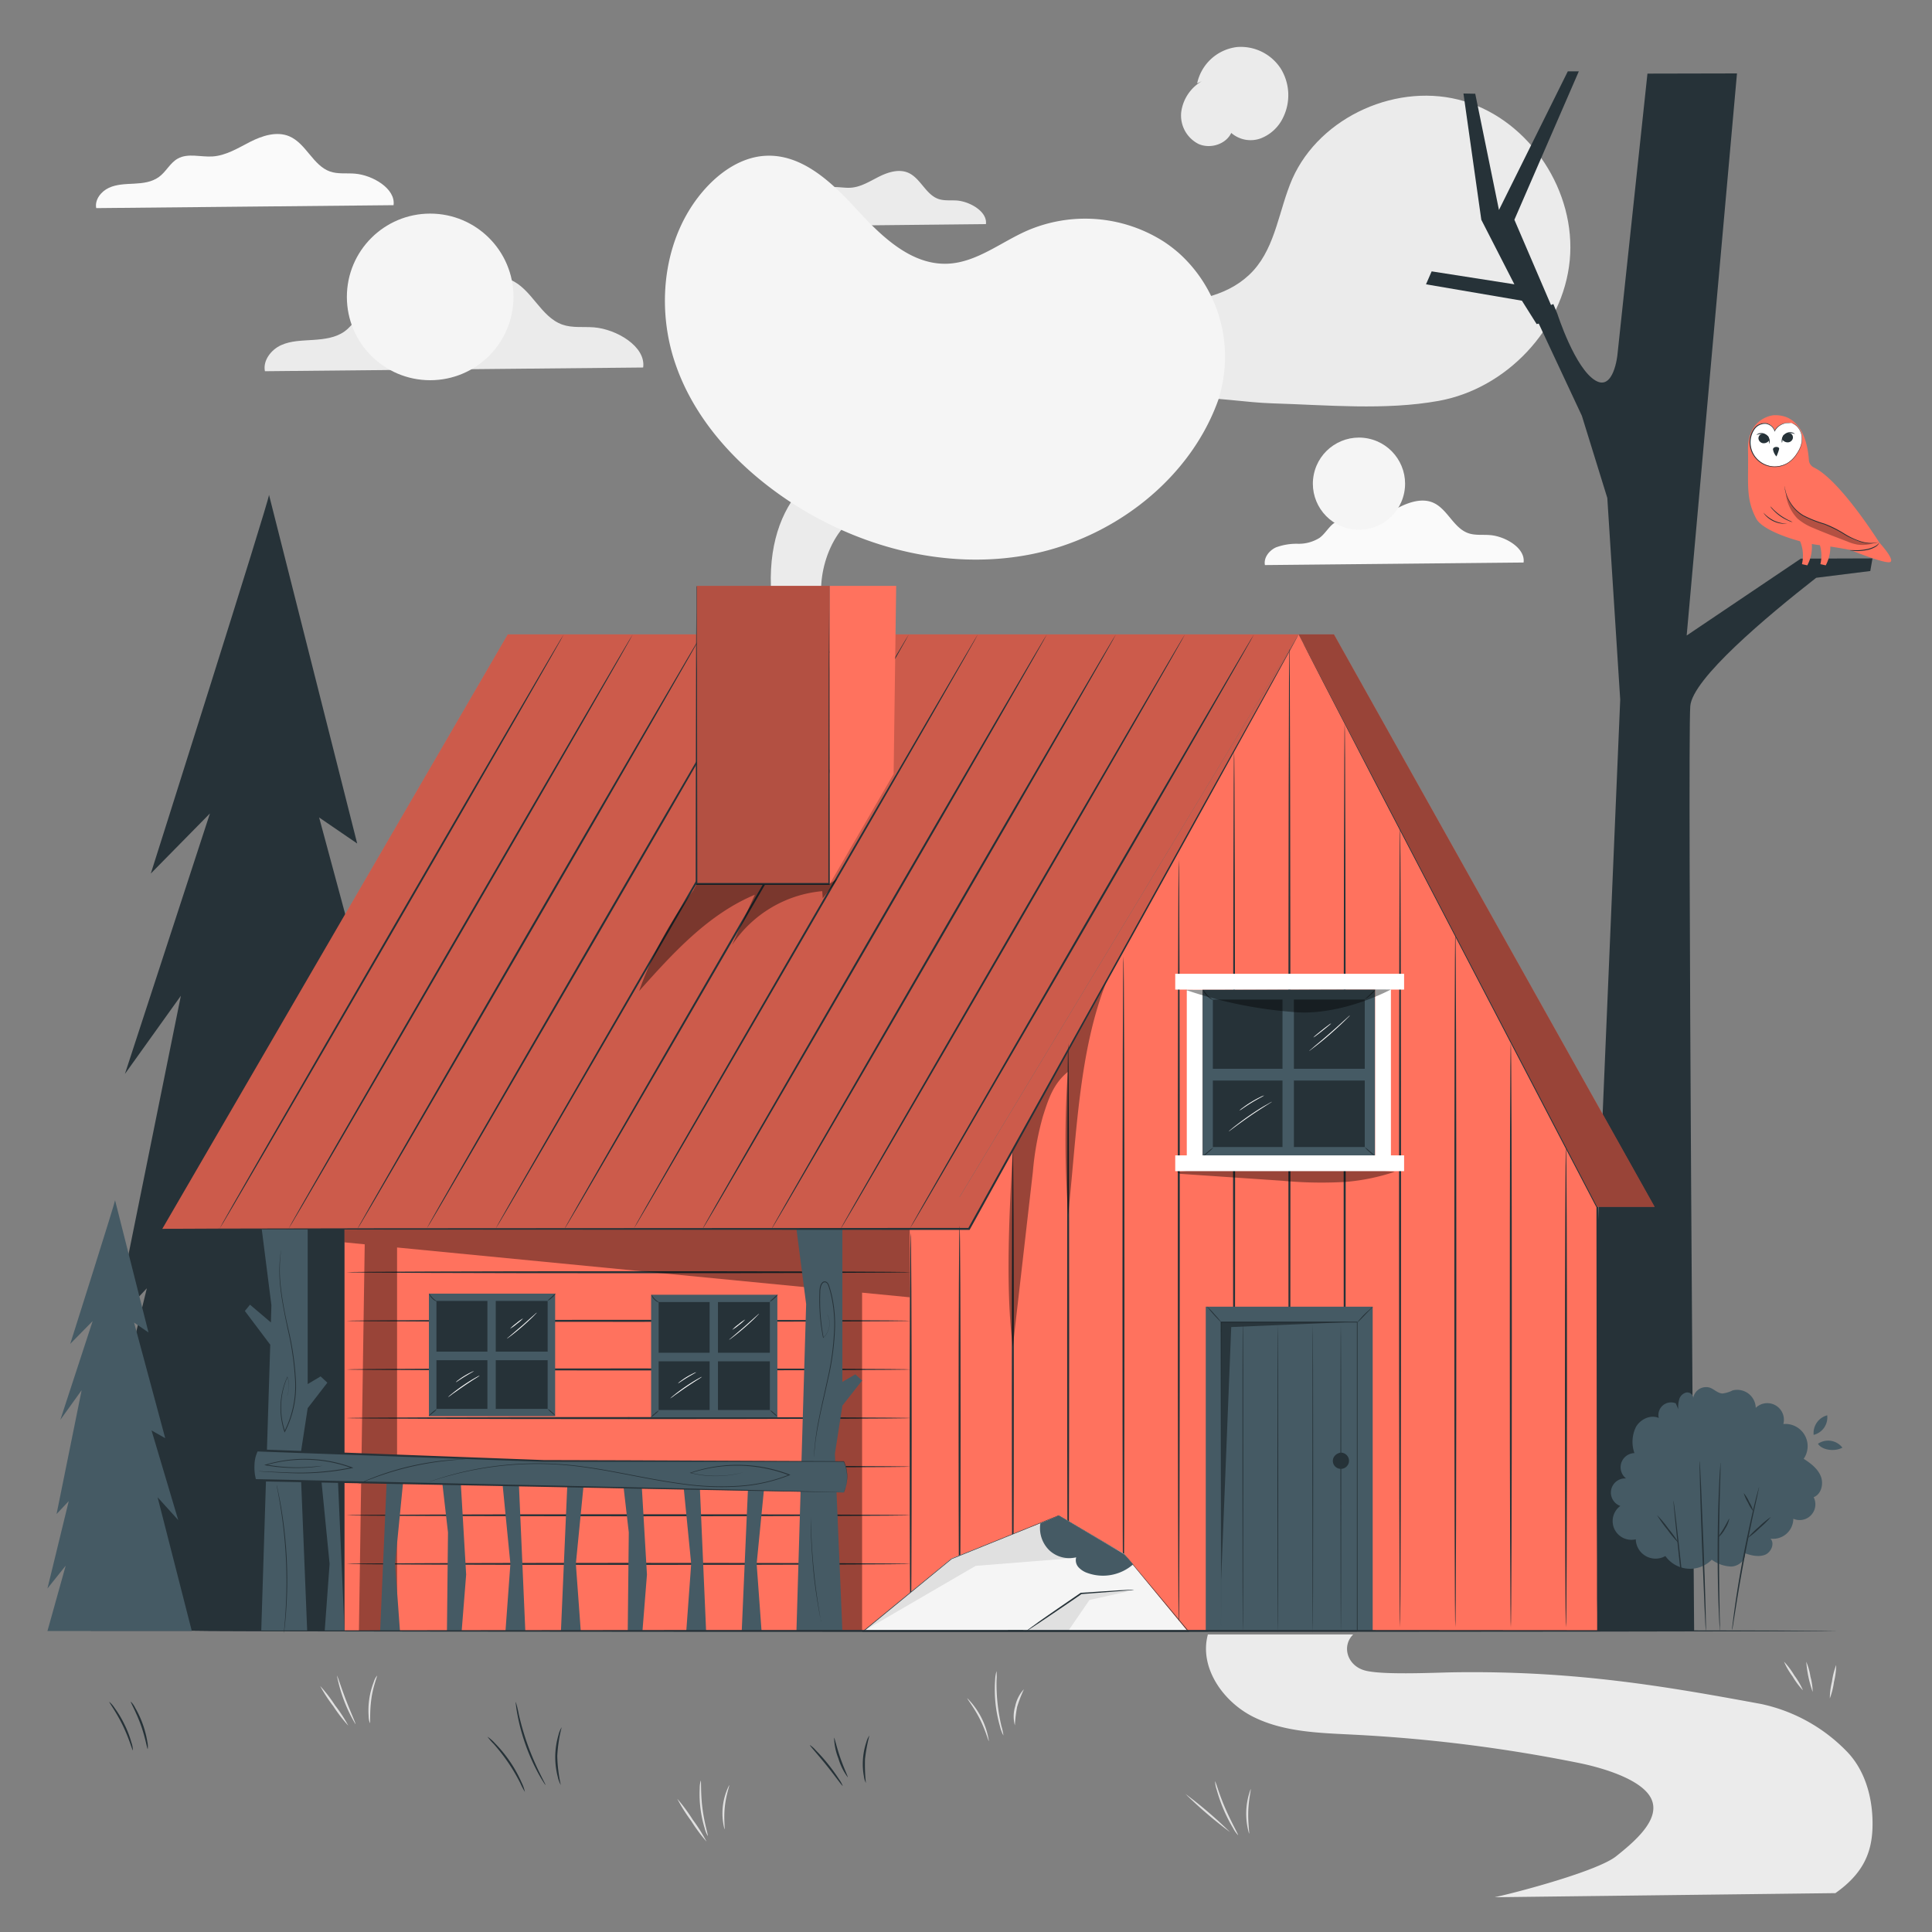 <svg xmlns="http://www.w3.org/2000/svg" viewBox="0 0 500 500"><rect x="0" y="0" width="500" height="500" fill="#808080" stroke="none"/><g id="background-complete"><path d="M101.85,53.1c.59-4.28-5.44-7.8-10-8.16-2.16-.18-4.41.16-6.46-.56C81,42.83,79.2,37.1,74.86,35.27c-3.23-1.37-7-.15-10.1,1.43S58.51,40.27,55,40.49c-3,.2-6.36-.93-9,.56-2,1.11-3,3.4-4.87,4.75S37,47.41,34.74,47.53s-4.53.14-6.55,1.07-3.71,3.07-3.29,5.26Z" style="fill:#fafafa"></path><path d="M255.15,58c.44-3.19-4.07-5.82-7.46-6.1-1.62-.13-3.3.12-4.83-.41-3.32-1.16-4.64-5.44-7.88-6.81-2.42-1-5.2-.11-7.55,1.07s-4.66,2.67-7.28,2.83c-2.28.15-4.76-.7-6.75.42-1.49.83-2.27,2.54-3.64,3.55A8.63,8.63,0,0,1,205,53.87a13.48,13.48,0,0,0-4.9.8c-1.51.69-2.76,2.29-2.45,3.93Z" style="fill:#ebebeb"></path><path d="M394.3,145.58c.51-3.73-4.74-6.79-8.68-7.1-1.89-.16-3.84.13-5.62-.49-3.87-1.35-5.41-6.34-9.18-7.93-2.82-1.18-6.06-.13-8.79,1.25s-5.43,3.1-8.48,3.3c-2.66.17-5.54-.82-7.86.48-1.73,1-2.64,3-4.24,4.14a10.13,10.13,0,0,1-5.53,1.5,15.41,15.41,0,0,0-5.7.93c-1.77.81-3.22,2.67-2.86,4.58Z" style="fill:#fafafa"></path><path d="M166.45,95.11c.75-5.45-6.93-9.92-12.7-10.39-2.75-.22-5.61.2-8.21-.71-5.65-2-7.91-9.26-13.42-11.59-4.12-1.74-8.86-.19-12.86,1.82s-7.94,4.54-12.4,4.83c-3.89.25-8.1-1.19-11.5.7-2.53,1.42-3.85,4.33-6.19,6s-5.26,2-8.09,2.2-5.76.18-8.34,1.36S68,93.29,68.56,96.07Z" style="fill:#ebebeb"></path><path d="M379,26.22c-17-5.16-37.35,3.81-44.56,20.09C331,54.22,330.19,63.6,324.39,70s-14.76,8.13-23.22,8.34-17.06-.87-25.3,1.08-16.33,8-17.26,16.37c-.48,4.28.93,8.77-.46,12.84-1.83,5.34-7.9,8.07-13.52,8.52s-11.29-.75-16.92-.35c-16,1.11-30.82,13.55-27.85,39.66l13.32,1.4c-2.34-7.83,1.35-21.81,11.06-25.8,7.56-3.1,16.15,1.35,23.88,4,8,2.75,16.42,5.29,24.87,4.43s17-5.9,19.5-14c1.42-4.58.78-9.57,1.87-14.23,3.22-13.73,20.92-8.29,35-7.87s29.07,1.86,42.95-.64c17.53-3.15,32.24-18.66,33.94-36.39S396.09,31.38,379,26.22Z" style="fill:#ebebeb"></path><path d="M311.05,21a10.93,10.93,0,0,0-5.35,8,8.26,8.26,0,0,0,4.42,8.23c3,1.39,7.1.17,8.53-2.83a7.62,7.62,0,0,0,7.63,1.41,10.67,10.67,0,0,0,5.81-5.44,13.11,13.11,0,0,0-.64-12.63,12.32,12.32,0,0,0-11.27-5.57,12,12,0,0,0-10.36,9.4" style="fill:#ebebeb"></path><path d="M475,489.94c6.81-4.81,9.4-10,9.6-16.95s-1.59-14.27-6.33-19.38A43.5,43.5,0,0,0,455.83,441c-24.85-4.59-48.26-8.66-79.52-8.21-4.81.07-18.36.76-23-.45s-6.16-6.32-3.11-9.34h-37.6c-2.31,8.49,3.88,17.39,11.75,21.32s17,4.16,25.77,4.6a396.62,396.62,0,0,1,58.37,7.31c5.57,1.12,16,4,18.71,9,2.92,5.42-4.13,11.32-8.93,15.16S392.84,489.7,386.83,491Z" style="fill:#ebebeb"></path><path d="M255.92,450.6c-.15,0-.81-2.7-2.36-5.76s-3.34-5.23-3.22-5.33a19.86,19.86,0,0,1,5.58,11.09Z" style="fill:#e0e0e0"></path><path d="M257.9,432.48a16.25,16.25,0,0,1,0,2.48,49.53,49.53,0,0,0,.27,5.92,48.78,48.78,0,0,0,1,5.85,14,14,0,0,1,.52,2.42,9.36,9.36,0,0,1-.88-2.33,33.65,33.65,0,0,1-1.16-5.88,34.63,34.63,0,0,1-.12-6A9.73,9.73,0,0,1,257.9,432.48Z" style="fill:#e0e0e0"></path><path d="M265,437.17a35.48,35.48,0,0,0-1.76,4.53,34,34,0,0,0-.59,4.82,8.85,8.85,0,0,1,.09-4.95A9,9,0,0,1,265,437.17Z" style="fill:#e0e0e0"></path><path d="M182.85,476.61a42.51,42.51,0,0,1-4-5.4,43.29,43.29,0,0,1-3.58-5.7,44,44,0,0,1,4,5.41A42.85,42.85,0,0,1,182.85,476.61Z" style="fill:#e0e0e0"></path><path d="M181.35,460.83c.16,0-.06,3.26.45,7.21s1.52,7,1.37,7.1a7.33,7.33,0,0,1-.8-2,30.23,30.23,0,0,1-1.08-5.05,29.22,29.22,0,0,1-.21-5.16A7.17,7.17,0,0,1,181.35,460.83Z" style="fill:#e0e0e0"></path><path d="M188.71,462c.15.06-.81,2.48-1.13,5.64s.08,5.74-.08,5.76a16.16,16.16,0,0,1,1.21-11.4Z" style="fill:#e0e0e0"></path><path d="M90.13,446.59a38,38,0,0,1-3.85-5,38.4,38.4,0,0,1-3.43-5.27,37.22,37.22,0,0,1,3.85,5A38.4,38.4,0,0,1,90.13,446.59Z" style="fill:#e0e0e0"></path><path d="M92,446.22a38.92,38.92,0,0,1-4.79-12.53c.15,0,1,2.83,2.33,6.28S92.14,446.15,92,446.22Z" style="fill:#e0e0e0"></path><path d="M97.56,433.67c.15.06-1,2.65-1.46,6.05s-.22,6.2-.38,6.22a5.43,5.43,0,0,1-.32-1.83,20.57,20.57,0,0,1,1.32-8.79A5.09,5.09,0,0,1,97.56,433.67Z" style="fill:#e0e0e0"></path><path d="M318.32,474.14a108.58,108.58,0,0,1-11.53-9.88,111.3,111.3,0,0,1,11.53,9.88Z" style="fill:#e0e0e0"></path><path d="M320.41,474.94a7.8,7.8,0,0,1-1.29-1.83,39.94,39.94,0,0,1-4.23-9.91,7.86,7.86,0,0,1-.43-2.2c.15,0,1,3.25,2.69,7.1S320.54,474.86,320.41,474.94Z" style="fill:#e0e0e0"></path><path d="M323.26,474.55a18.25,18.25,0,0,1,.41-11.53c.16,0-.52,2.57-.62,5.75S323.41,474.52,323.26,474.55Z" style="fill:#e0e0e0"></path><path d="M466.61,437.46a19.44,19.44,0,0,1-2.67-3.57,19.69,19.69,0,0,1-2.25-3.86,19.3,19.3,0,0,1,2.68,3.57A19,19,0,0,1,466.61,437.46Z" style="fill:#e0e0e0"></path><path d="M469.12,437.88a30.08,30.08,0,0,1-1.66-7.82,15.87,15.87,0,0,1,1.08,3.86A15.64,15.64,0,0,1,469.12,437.88Z" style="fill:#e0e0e0"></path><path d="M473.56,439.55a18.29,18.29,0,0,1,.56-4.37,19.41,19.41,0,0,1,1.08-4.28,18.69,18.69,0,0,1-.57,4.38A18.9,18.9,0,0,1,473.56,439.55Z" style="fill:#e0e0e0"></path></g><g id="background-simple"><path d="M315.47,103l.39-1.54a36.06,36.06,0,0,0-10.57-35.78,35.2,35.2,0,0,0-4.07-3.13,37.84,37.84,0,0,0-35.64-2.75c-6.7,3-12.86,8.06-20.17,8.44-9.51.48-17.22-7-23.65-14S207.59,39.8,198.08,40.32c-6,.33-11.37,3.91-15.41,8.34-10.71,11.74-13,29.57-8.2,44.53s16,27.19,29,36c18.23,12.3,41.11,18.51,62.89,14.35S308.23,123.94,315.47,103Z" style="fill:#f5f5f5"></path><circle cx="111.33" cy="76.84" r="21.56" style="fill:#f5f5f5"></circle><circle cx="352.7" cy="125.88" r="11.93" transform="matrix(0.2, -0.98, 0.98, 0.2, 157.8, 445.65)" style="fill:#f5f5f5"></circle></g><g id="pine-trees"><path d="M69.62,128.07c0,1.56-30.59,98-30.59,98l15.3-15.55-22,67.41L46.81,257.7,29.7,342.22l8.3-8.81L23.48,393l12.44-15.56-12.44,44.6H122L98.66,330.82l14.09,15.55L94.51,285.19l9.34,5.18L82.59,211.56l9.85,6.74Z" style="fill:#263238"></path><path d="M29.78,310.63c0,.59-11.6,37.16-11.6,37.16l5.8-5.9-8.36,25.56,5.51-7.67-6.49,32.05,3.15-3.34L12.28,411.1,17,405.2l-4.72,16.91H49.64L40.79,387.5l5.34,5.9-6.91-23.2,3.54,2L34.7,342.28l3.73,2.56Z" style="fill:#455a64"></path></g><g id="Tree"><path d="M426.36,19.05l-7.77,72.78s-.93,9.4-5.64,6.68c-5.36-3.1-9.9-17.3-9.9-17.3L402,78.68l-5.14,2.15,12.53,26.79,6.58,21.25,3.34,52.21-10.22,241,29.35-.08s-1.74-228.65-1-239.23c.5-7.05,19.77-23.22,32.59-33.24l14-1.75.57-3.27-18.55.06-29.54,19.9L449.53,19Z" style="fill:#263238"></path><polyline points="402.97 82.61 391.92 56.87 408.6 18.46 405.75 18.46 387.93 54.34 381.79 24.26 378.74 24.2 383.36 56.87 391.92 73.58 370.51 70.23 369.05 73.58 393.87 77.82 397.68 83.87" style="fill:#263238"></polyline></g><g id="Cabin"><polygon points="89.16 309.76 248.38 309.76 336.07 164.18 413.37 312.33 413.37 422.11 89.16 422.11 89.16 309.76" style="fill:#FF725E"></polygon><path d="M235.68,422.45c-.14,0-.26-23.14-.26-51.68s.12-51.69.26-51.69.26,23.13.26,51.69S235.83,422.45,235.68,422.45Z" style="fill:#263238"></path><path d="M235.68,329.25c0,.14-32.66.26-73,.26s-73-.12-73-.26,32.66-.26,73-.26S235.68,329.1,235.68,329.25Z" style="fill:#263238"></path><path d="M235.68,341.83c0,.14-32.66.26-73,.26s-73-.12-73-.26,32.66-.26,73-.26S235.68,341.68,235.68,341.83Z" style="fill:#263238"></path><path d="M235.68,354.41c0,.14-32.66.26-73,.26s-73-.12-73-.26,32.66-.26,73-.26S235.68,354.26,235.68,354.41Z" style="fill:#263238"></path><path d="M235.68,367c0,.14-32.66.26-73,.26s-73-.12-73-.26,32.66-.26,73-.26S235.68,366.84,235.68,367Z" style="fill:#263238"></path><path d="M235.68,379.57c0,.14-32.66.26-73,.26s-73-.12-73-.26,32.66-.26,73-.26S235.68,379.42,235.68,379.57Z" style="fill:#263238"></path><path d="M235.68,392.15c0,.14-32.66.26-73,.26s-73-.12-73-.26,32.66-.26,73-.26S235.68,392,235.68,392.15Z" style="fill:#263238"></path><path d="M235.68,404.73c0,.14-32.66.26-73,.26s-73-.12-73-.26,32.66-.26,73-.26S235.68,404.58,235.68,404.73Z" style="fill:#263238"></path><path d="M413.37,422.11s0-.19,0-.55,0-.91,0-1.6c0-1.43,0-3.51-.05-6.2,0-5.41,0-13.26-.07-23.05,0-19.63-.06-47.07-.09-78.38l0,.12c-4.1-7.84-8.34-16-12.68-24.28l-44.8-86L342.14,176l-3.65-7.11-.94-1.85c-.21-.42-.3-.64-.3-.64l.35.61c.23.43.55,1,1,1.83l3.74,7.07c3.24,6.16,7.91,15,13.67,26l44.94,86,12.67,24.29,0,0v.06c0,31.31-.07,58.75-.09,78.38,0,9.79-.06,17.64-.08,23.05,0,2.69,0,4.77,0,6.2,0,.69,0,1.22,0,1.6S413.37,422.11,413.37,422.11Z" style="fill:#263238"></path><path d="M248.34,317.18c.15,0,.26,23.27.26,52s-.11,52-.26,52-.26-23.26-.26-52S248.2,317.18,248.34,317.18Z" style="fill:#263238"></path><path d="M262.12,297.52c.14,0,.26,27.67.26,61.8s-.12,61.8-.26,61.8-.26-27.66-.26-61.8S262,297.52,262.12,297.52Z" style="fill:#263238"></path><path d="M276.44,270c.14,0,.26,33.83.26,75.56s-.12,75.57-.26,75.57-.26-33.83-.26-75.57S276.29,270,276.44,270Z" style="fill:#263238"></path><path d="M290.75,247.51c.15,0,.26,38.87.26,86.8s-.11,86.81-.26,86.81-.26-38.86-.26-86.81S290.61,247.51,290.75,247.51Z" style="fill:#263238"></path><path d="M305.07,421.12c-.15,0-.26-44.46-.26-99.3s.11-99.31.26-99.31.26,44.46.26,99.31S305.21,421.12,305.07,421.12Z" style="fill:#263238"></path><path d="M319.38,194.14c.15,0,.26,50.81.26,113.48s-.11,113.5-.26,113.5-.26-50.8-.26-113.5S319.24,194.14,319.38,194.14Z" style="fill:#263238"></path><path d="M333.7,166.43c.14,0,.26,57,.26,127.34s-.12,127.35-.26,127.35-.26-57-.26-127.35S333.55,166.43,333.7,166.43Z" style="fill:#263238"></path><path d="M348,187.06c.15,0,.26,52.4.26,117s-.11,117-.26,117-.26-52.39-.26-117S347.87,187.06,348,187.06Z" style="fill:#263238"></path><path d="M362.33,213.8c.14,0,.26,46.42.26,103.66s-.12,103.66-.26,103.66-.26-46.4-.26-103.66S362.18,213.8,362.33,213.8Z" style="fill:#263238"></path><path d="M376.64,241.11c.15,0,.26,40.3.26,90s-.11,90-.26,90-.26-40.29-.26-90S376.5,241.11,376.64,241.11Z" style="fill:#263238"></path><path d="M391,270c.14,0,.26,33.83.26,75.56s-.12,75.57-.26,75.57-.26-33.83-.26-75.57S390.82,270,391,270Z" style="fill:#263238"></path><path d="M405.27,296.82c.15,0,.27,27.82.27,62.15s-.12,62.15-.27,62.15S405,393.3,405,359,405.13,296.82,405.27,296.82Z" style="fill:#263238"></path><polygon points="235.44 318.03 89.16 318.03 89.16 321.52 94.39 322.03 92.89 422.08 102.76 422.08 102.76 322.85 215.84 333.84 213.25 422.08 223.11 422.08 223.11 334.54 235.44 335.74 235.44 318.03" style="opacity:0.4"></polygon><g style="opacity:0.4"><path d="M262.12,297.52c-.85,15.35-2,35.7,0,51,1.6-13.93,3.58-31.27,5.18-45.2A76.47,76.47,0,0,1,269.88,289c1.46-4.63,2.72-8.5,6.46-11.59a269.33,269.33,0,0,0,.1,36.93c2.2-20.61,2.77-42.31,9.9-60.22Z"></path></g><polygon points="290.95 402.19 274.77 392.97 246.34 403.32 223.41 422.16 307.34 422.16 290.95 402.19" style="fill:#f5f5f5"></polygon><polygon points="223.41 422.16 252.51 405.24 290.95 402.19 274.12 392.22 246.34 403.32 223.41 422.16" style="fill:#e0e0e0"></polygon><polygon points="265.51 422.2 279.77 412.55 293.04 411.61 281.95 414.07 276.4 422.16 265.51 422.2" style="fill:#e0e0e0"></polygon><path d="M293.5,411.41a7.14,7.14,0,0,1-1.05.14l-2.9.26-9.76.75.08,0-1.59,1.1c-3.58,2.45-6.83,4.65-9.19,6.23l-2.81,1.85-.77.49c-.18.11-.27.16-.28.15s.08-.08.24-.2l.74-.55,2.74-2c2.33-1.63,5.55-3.86,9.13-6.31l1.6-1.1,0,0h0l9.77-.64,2.91-.15A6.62,6.62,0,0,1,293.5,411.41Z" style="fill:#263238"></path><path d="M290.9,402.13s.11.11.3.34l.87,1,3.32,4,12.28,14.72.1.12H239.06l-15.65,0h-.3l.23-.19,22.88-18.74h0L274,392.16H274l12.45,7.34,3.3,1.95.84.5a2.74,2.74,0,0,1,.28.18l-.29-.17-.86-.49-3.31-1.92L274,392.28H274l-27.7,11.21h0l-22.86,18.76-.07-.19h15.65l68.55.08-.05.12-12.23-14.75c-1.43-1.73-2.54-3.07-3.29-4l-.85-1Z" style="fill:#263238"></path><path d="M293.25,404.86a11.86,11.86,0,0,1-11.75,2.25,5.61,5.61,0,0,1-2.36-1.48,2.74,2.74,0,0,1-.62-2.61,7.51,7.51,0,0,1-6.94-1.79,8,8,0,0,1-2.33-7l4.78-2,16.92,10Z" style="fill:#455a64"></path><polygon points="89.16 422.11 84.03 422.11 85.3 404.73 83.05 381.86 87.42 382.23 89.16 422.11" style="fill:#455a64"></polygon><polygon points="98.38 422.11 103.51 422.11 102.24 404.73 104.49 381.86 100.12 382.23 98.38 422.11" style="fill:#455a64"></polygon><polygon points="119.48 422.11 115.67 422.11 115.94 396.59 114.35 382.78 119.19 382.78 120.64 407.51 119.48 422.11" style="fill:#455a64"></polygon><polygon points="135.95 422.11 130.82 422.11 132.09 404.73 129.84 381.86 134.21 382.23 135.95 422.11" style="fill:#455a64"></polygon><polygon points="145.17 422.11 150.3 422.11 149.03 404.73 151.28 381.86 146.91 382.23 145.17 422.11" style="fill:#455a64"></polygon><polygon points="166.27 422.11 162.46 422.11 162.73 396.59 161.14 382.78 165.98 382.78 167.43 407.51 166.27 422.11" style="fill:#455a64"></polygon><polygon points="182.74 422.11 177.61 422.11 178.88 404.73 176.63 381.86 181 382.23 182.74 422.11" style="fill:#455a64"></polygon><polygon points="191.96 422.11 197.09 422.11 195.82 404.73 198.07 381.86 193.71 382.23 191.96 422.11" style="fill:#455a64"></polygon><polygon points="84.72 357.84 82.97 356.21 79.63 358.2 79.63 349.73 79.63 318.03 67.73 318.03 70.24 337.78 70.11 342.25 64.7 337.65 63.37 339.28 69.94 348.01 67.61 422.08 79.5 422.08 77.68 377.1 79.63 364.43 84.72 357.84" style="fill:#455a64"></polygon><polygon points="223.11 357.28 221.36 355.67 218.01 357.63 218.01 349.28 218.01 318.03 206.12 318.03 208.63 337.5 206.12 422.11 218.01 422.11 216.07 376.27 218.01 363.78 223.11 357.28" style="fill:#455a64"></polygon><path d="M218.4,386.26,66,383.09c-.66-2.23-.62-5.71.51-7.72l74.25,2.71,77.64.15A9.74,9.74,0,0,1,218.4,386.26Z" style="fill:#455a64"></path><path d="M218.4,386.26s0-.17.16-.48a14.49,14.49,0,0,0,.4-1.46,9.15,9.15,0,0,0-.63-6.06l.07.05-56.64,0-21.08,0-23.12-.83L66.5,375.63l.23-.13,0,0a8.73,8.73,0,0,0-.87,3.74,11.75,11.75,0,0,0,.41,3.73l-.24-.18,108,2.34,32.49.76,8.83.23,2.3.06.79,0h-.76l-2.28,0-8.77-.14-32.46-.6L66,383.35h-.2l0-.18a12.31,12.31,0,0,1-.43-3.9,9.18,9.18,0,0,1,.94-4l0-.05.07-.14h.16L117.57,377l23.12.86,21.07.06,56.64.24h0l0,0a9.13,9.13,0,0,1,.57,6.15,12.23,12.23,0,0,1-.45,1.46C218.47,386.12,218.4,386.26,218.4,386.26Z" style="fill:#263238"></path><path d="M83.48,379.35a33,33,0,0,1-4,.47,45,45,0,0,1-10.75-.6l-.36-.06.35-.11a35.24,35.24,0,0,1,22.41.7l.32.12-.33.08a66,66,0,0,1-17.32,1.22c-2.18-.09-3.91-.19-5.1-.27l-1.37-.1a4.37,4.37,0,0,1-.47-.05h.47l1.37.07c1.19.05,2.93.14,5.1.21A67.83,67.83,0,0,0,91,379.75v.19a35.41,35.41,0,0,0-22.28-.72V379a45.91,45.91,0,0,0,10.7.68c1.3-.07,2.31-.17,3-.25Z" style="fill:#263238"></path><path d="M120.7,377.67l-.3,0-.84.06c-.73,0-1.79.12-3.09.24a76.49,76.49,0,0,0-19.86,4.57c-1.23.45-2.21.84-2.89,1.13l-.78.32a.93.93,0,0,1-.28.09l.26-.13.77-.36c.67-.3,1.64-.72,2.86-1.19a71.25,71.25,0,0,1,9.79-3,73.06,73.06,0,0,1,10.12-1.57c1.31-.1,2.37-.16,3.1-.17l.84,0Z" style="fill:#263238"></path><path d="M192.32,381.05a22.58,22.58,0,0,1-3.54.73,26.87,26.87,0,0,1-10.06-.55l-.21-.05.21-.07a37.68,37.68,0,0,1,25.62.49l.22.09-.22.09a43,43,0,0,1-12.83,2.91,70.85,70.85,0,0,1-14.26-.48c-9.22-1.18-17.83-3.36-25.8-4.44A86.16,86.16,0,0,0,116,382c-1.64.45-2.9.84-3.75,1.12s-1.3.41-1.3.41,1.76-.67,5-1.61a83.41,83.41,0,0,1,14.15-2.73,86.12,86.12,0,0,1,21.34.42c8,1.08,16.59,3.24,25.8,4.43a71.15,71.15,0,0,0,14.22.47,42.52,42.52,0,0,0,12.76-2.88v.18a37.75,37.75,0,0,0-25.51-.55v-.12a27.59,27.59,0,0,0,12.67.14Z" style="fill:#263238"></path><path d="M214,340s.09.13.23.39a4.78,4.78,0,0,1,.4,1.26,5.23,5.23,0,0,1-.1,2.12,4.84,4.84,0,0,1-1.45,2.44l-.08.07,0-.1a50.52,50.52,0,0,1-.93-11.75,5.26,5.26,0,0,1,.26-1.78,2,2,0,0,1,.52-.8.88.88,0,0,1,1-.12c.64.36.75,1.09.94,1.67s.36,1.24.51,1.88a34.37,34.37,0,0,1,.81,8.15,67.94,67.94,0,0,1-1.72,13.19c-.86,4-1.74,7.57-2.34,10.6s-1,5.51-1.15,7.23c-.09.86-.15,1.53-.18,2s-.06.69-.06.69,0-1,.16-2.68a70.14,70.14,0,0,1,1.09-7.24c.58-3,1.44-6.62,2.3-10.62a68.57,68.57,0,0,0,1.69-13.15,33.85,33.85,0,0,0-.8-8.1c-.15-.64-.3-1.26-.5-1.87s-.32-1.28-.83-1.55a.7.7,0,0,0-.77.09,1.75,1.75,0,0,0-.46.72,5,5,0,0,0-.26,1.72,51.22,51.22,0,0,0,.87,11.71l-.1,0a4.84,4.84,0,0,0,1.44-2.38,5.25,5.25,0,0,0,.12-2.08A4.86,4.86,0,0,0,214,340Z" style="fill:#263238"></path><path d="M212.55,419.86a2.06,2.06,0,0,1-.07-.28q-.07-.37-.18-.84c-.15-.72-.34-1.77-.56-3.07-.45-2.61-1-6.22-1.34-10.23s-.54-7.67-.58-10.31c0-1.32,0-2.39,0-3.13,0-.31,0-.59,0-.85a.94.94,0,0,1,0-.29s0,.1,0,.29l0,.85c0,.85.05,1.89.08,3.13.08,2.63.26,6.28.63,10.29s.87,7.62,1.28,10.22c.2,1.22.37,2.25.5,3.09l.14.84A1.06,1.06,0,0,1,212.55,419.86Z" style="fill:#263238"></path><path d="M74.31,361.19s0-.11.1-.32a6.72,6.72,0,0,0,.25-.93,6.65,6.65,0,0,0-.33-3.61h.1a19.51,19.51,0,0,0-1.58,6,19.28,19.28,0,0,0,.92,8.08H73.6a25.9,25.9,0,0,0,2.74-13.62,75.21,75.21,0,0,0-1.91-12.91c-.83-3.93-1.54-7.49-1.86-10.53a36.13,36.13,0,0,1-.16-7.2c.07-.85.15-1.5.23-1.94s.12-.68.12-.68,0,.24-.08.68-.13,1.1-.19,2a37.8,37.8,0,0,0,.23,7.18c.33,3,1,6.57,1.9,10.5a74.26,74.26,0,0,1,1.93,12.94,26,26,0,0,1-2.79,13.72l-.1.19-.07-.21a19.39,19.39,0,0,1,.74-14.19l.06-.12,0,.12a6.63,6.63,0,0,1,.28,3.66A5,5,0,0,1,74.31,361.19Z" style="fill:#263238"></path><path d="M73.49,422.7s0-.13,0-.39.06-.69.09-1.13c.1-1,.21-2.39.32-4.14a125.36,125.36,0,0,0,.1-13.69,124.35,124.35,0,0,0-1.45-13.61c-.28-1.73-.53-3.13-.72-4.09l-.21-1.11a3.49,3.49,0,0,1-.06-.39s0,.13.1.38.15.68.25,1.1c.21,1,.49,2.36.79,4.08a116.11,116.11,0,0,1,1.5,13.63,114.88,114.88,0,0,1-.15,13.71c-.13,1.75-.26,3.17-.38,4.14l-.14,1.12Z" style="fill:#263238"></path><rect x="111" y="334.79" width="32.67" height="31.72" style="fill:#455a64"></rect><rect x="112.95" y="336.68" width="28.78" height="27.94" style="fill:#263238"></rect><rect x="112.41" y="349.8" width="30.05" height="2.22" style="fill:#455a64"></rect><rect x="126.14" y="335.54" width="2.16" height="29.81" style="fill:#455a64"></rect><path d="M124.15,356a11.66,11.66,0,0,1-1.22.81c-.76.48-1.8,1.16-2.93,1.93s-2.14,1.51-2.87,2a11.54,11.54,0,0,1-1.19.85s.09-.11.28-.28.47-.4.82-.68c.71-.57,1.7-1.32,2.84-2.1s2.2-1.43,3-1.89l.93-.52A2,2,0,0,1,124.15,356Z" style="fill:#fff"></path><path d="M122.68,354.85s-1.08.61-2.38,1.4-2.29,1.52-2.33,1.47a2.84,2.84,0,0,1,.61-.54,17.51,17.51,0,0,1,1.62-1.11,18.59,18.59,0,0,1,1.72-.93A2.5,2.5,0,0,1,122.68,354.85Z" style="fill:#fff"></path><path d="M131.19,346.44s.09-.11.29-.28l.84-.71,2.76-2.35,2.7-2.41.82-.73a1.71,1.71,0,0,1,.32-.25,1.27,1.27,0,0,1-.26.3l-.77.79c-.67.65-1.61,1.53-2.67,2.46s-2.07,1.74-2.81,2.31l-.88.65A1.66,1.66,0,0,1,131.19,346.44Z" style="fill:#fff"></path><path d="M132,343.87a11.79,11.79,0,0,1,1.63-1.42,12,12,0,0,1,1.75-1.26,10.69,10.69,0,0,1-1.62,1.42A11.8,11.8,0,0,1,132,343.87Z" style="fill:#fff"></path><path d="M113.09,336.82a2.58,2.58,0,0,1-1.25-.78,2.48,2.48,0,0,1-.77-1.26c.06,0,.36.55.92,1.11S113.12,336.77,113.09,336.82Z" style="fill:#263238"></path><path d="M143.82,334.73a3.71,3.71,0,0,1-.95,1.1,3.62,3.62,0,0,1-1.18.83,7,7,0,0,1,1.05-1A7.56,7.56,0,0,1,143.82,334.73Z" style="fill:#263238"></path><path d="M143.66,366.29a4.33,4.33,0,0,1-1-.75,4.05,4.05,0,0,1-.89-.9,3.75,3.75,0,0,1,1,.74C143.3,365.83,143.7,366.24,143.66,366.29Z" style="fill:#263238"></path><path d="M113,364.73a4.45,4.45,0,0,1-1,.95,4.84,4.84,0,0,1-1.09.79,8.51,8.51,0,0,1,2-1.74Z" style="fill:#263238"></path><rect x="168.51" y="335.08" width="32.67" height="31.72" style="fill:#455a64"></rect><rect x="170.46" y="336.97" width="28.78" height="27.94" style="fill:#263238"></rect><rect x="169.92" y="350.09" width="30.05" height="2.22" style="fill:#455a64"></rect><rect x="183.65" y="335.83" width="2.16" height="29.81" style="fill:#455a64"></rect><path d="M181.66,356.33a13.23,13.23,0,0,1-1.22.81c-.76.48-1.8,1.16-2.94,1.93s-2.14,1.51-2.86,2a10.91,10.91,0,0,1-1.19.84s.09-.1.28-.27.47-.4.82-.68c.7-.57,1.7-1.32,2.84-2.1s2.19-1.44,3-1.89l.93-.52A1.68,1.68,0,0,1,181.66,356.33Z" style="fill:#fff"></path><path d="M180.18,355.14c0,.05-1.07.61-2.37,1.4s-2.29,1.52-2.33,1.47a2.84,2.84,0,0,1,.61-.54,17.18,17.18,0,0,1,1.61-1.11c.66-.39,1.27-.72,1.73-.93A2.62,2.62,0,0,1,180.18,355.14Z" style="fill:#fff"></path><path d="M188.69,346.73a1.65,1.65,0,0,1,.3-.28l.84-.71,2.76-2.35,2.7-2.41.82-.73c.2-.18.31-.27.32-.25a2.24,2.24,0,0,1-.26.3l-.78.79c-.66.65-1.6,1.53-2.67,2.46s-2.07,1.74-2.8,2.3l-.88.66A1.86,1.86,0,0,1,188.69,346.73Z" style="fill:#fff"></path><path d="M189.49,344.16a10.46,10.46,0,0,1,1.63-1.42,11.45,11.45,0,0,1,1.75-1.26,10.69,10.69,0,0,1-1.62,1.42A12.41,12.41,0,0,1,189.49,344.16Z" style="fill:#fff"></path><path d="M170.6,337.11a2.54,2.54,0,0,1-1.25-.78,2.48,2.48,0,0,1-.77-1.26c.06,0,.36.55.92,1.11S170.63,337.05,170.6,337.11Z" style="fill:#263238"></path><path d="M201.33,335a3.9,3.9,0,0,1-1,1.1,3.61,3.61,0,0,1-1.19.83,8.43,8.43,0,0,1,1.05-1A7.94,7.94,0,0,1,201.33,335Z" style="fill:#263238"></path><path d="M201.17,366.57a3.65,3.65,0,0,1-1-.74,4,4,0,0,1-.89-.91,4.24,4.24,0,0,1,1,.75A4.38,4.38,0,0,1,201.17,366.57Z" style="fill:#263238"></path><path d="M170.52,365a4.45,4.45,0,0,1-1,1,4.54,4.54,0,0,1-1.1.79,4.66,4.66,0,0,1,1-.95A4.48,4.48,0,0,1,170.52,365Z" style="fill:#263238"></path><rect x="312.05" y="338.17" width="43.2" height="83.91" style="fill:#455a64"></rect><path d="M316,422.08l35.23-.08-.07.08c0-20.63,0-48.84,0-79.93h0l.1.1H316l.1-.1c-.06,46.26-.09,77.62-.1,79.93,0-2.31,0-33.67-.1-79.93v-.1h35.44v.11h0c0,31.09,0,59.3,0,79.93v.07h-.08Z" style="fill:#263238"></path><path d="M312.37,338.12a19.53,19.53,0,0,1,2,2.07,23.2,23.2,0,0,1,1.85,2.21,39.12,39.12,0,0,1-3.86-4.28Z" style="fill:#263238"></path><path d="M355.35,338.21s-.93.87-2,2-1.95,2-2,2a3,3,0,0,1,.49-.68,19.66,19.66,0,0,1,1.36-1.48c.56-.55,1.1-1,1.5-1.34A2.46,2.46,0,0,1,355.35,338.21Z" style="fill:#263238"></path><path d="M347.19,375.94a2.39,2.39,0,0,0-2.07,1.3,2.06,2.06,0,0,0,.6,2.45,2.1,2.1,0,0,0,3.27-2.38,2.18,2.18,0,0,0-2.13-1.38" style="fill:#263238"></path><path d="M321.65,422.67c-.06,0-.1-17.88-.1-39.94s0-39.94.1-39.94.1,17.88.1,39.94S321.71,422.67,321.65,422.67Z" style="fill:#263238"></path><path d="M330.7,422.67c-.06,0-.11-17.88-.11-39.94s.05-39.94.11-39.94.1,17.88.1,39.94S330.75,422.67,330.7,422.67Z" style="fill:#263238"></path><path d="M339.74,422.67c-.05,0-.1-17.88-.1-39.94s.05-39.94.1-39.94.11,17.88.11,39.94S339.8,422.67,339.74,422.67Z" style="fill:#263238"></path><path d="M347,422.67s-.1-17.88-.1-39.94.05-39.94.1-39.94.11,17.88.11,39.94S347.08,422.67,347,422.67Z" style="fill:#263238"></path><polygon points="316.03 408.86 318.64 343.44 349.11 342.15 316.03 342.15 316.03 408.86" style="opacity:0.4"></polygon><rect x="286.09" y="277.15" width="46.18" height="4.08" transform="translate(29.99 588.37) rotate(-90)" style="fill:#fff"></rect><rect x="311.22" y="256.09" width="44.64" height="43.34" style="fill:#455a64"></rect><rect x="313.88" y="258.68" width="39.32" height="38.17" style="fill:#263238"></rect><rect x="313.15" y="276.6" width="41.05" height="3.04" style="fill:#455a64"></rect><rect x="331.91" y="257.12" width="2.95" height="40.73" style="fill:#455a64"></rect><path d="M329.19,285.13a3,3,0,0,1-.45.3l-1.23.78c-1,.65-2.47,1.57-4,2.63s-2.92,2.07-3.91,2.8l-1.17.87a2.26,2.26,0,0,1-.45.3,4.25,4.25,0,0,1,.4-.36c.26-.23.65-.54,1.13-.93,1-.76,2.33-1.79,3.88-2.85s3-2,4.06-2.59l1.27-.72A2.87,2.87,0,0,1,329.19,285.13Z" style="fill:#fff"></path><path d="M327.17,283.5a7,7,0,0,1-.95.56c-.6.32-1.42.78-2.31,1.32s-1.67,1.07-2.23,1.45a5.9,5.9,0,0,1-.94.59,5.42,5.42,0,0,1,.85-.71,24.22,24.22,0,0,1,2.21-1.5,26.6,26.6,0,0,1,2.35-1.29A5,5,0,0,1,327.17,283.5Z" style="fill:#fff"></path><path d="M338.8,272a3.22,3.22,0,0,1,.41-.37l1.15-1c1-.81,2.32-1.93,3.78-3.2s2.76-2.45,3.69-3.3l1.11-1a3.6,3.6,0,0,1,.43-.35,2.44,2.44,0,0,1-.37.41l-1.07,1.06c-.91.89-2.19,2.08-3.65,3.36s-2.82,2.37-3.83,3.15l-1.19.91A3,3,0,0,1,338.8,272Z" style="fill:#fff"></path><path d="M339.89,268.5s.22-.25.63-.6,1-.81,1.61-1.31,1.22-.95,1.65-1.27a4,4,0,0,1,.73-.48,3.69,3.69,0,0,1-.63.59c-.41.35-1,.82-1.62,1.32s-1.22.95-1.65,1.27A3.93,3.93,0,0,1,339.89,268.5Z" style="fill:#fff"></path><path d="M314.08,258.87a3.81,3.81,0,0,1-1.68-1.1,3.87,3.87,0,0,1-1.08-1.69,17,17,0,0,0,1.23,1.54A18.85,18.85,0,0,0,314.08,258.87Z" style="fill:#263238"></path><path d="M356.06,256a5.83,5.83,0,0,1-1.32,1.47,6.47,6.47,0,0,1-1.6,1.17s.66-.59,1.46-1.32A19.54,19.54,0,0,1,356.06,256Z" style="fill:#263238"></path><path d="M355.84,299.13a6,6,0,0,1-1.42-1,5.44,5.44,0,0,1-1.2-1.25,11.52,11.52,0,0,1,1.34,1.1A9.42,9.42,0,0,1,355.84,299.13Z" style="fill:#263238"></path><path d="M314,297a8.45,8.45,0,0,1-1.33,1.27,8,8,0,0,1-1.47,1.11,8.45,8.45,0,0,1,1.33-1.27A7.79,7.79,0,0,1,314,297Z" style="fill:#263238"></path><rect x="304.15" y="252.02" width="59.23" height="4.08" style="fill:#fff"></rect><g style="opacity:0.4"><path d="M304.57,303.26l.79.52,26.54,1.8a107.23,107.23,0,0,0,16.52.28,54.13,54.13,0,0,0,12.53-2.6A269.66,269.66,0,0,0,304.57,303.26Z"></path></g><rect x="304.15" y="299.01" width="59.23" height="4.08" style="fill:#fff"></rect><rect x="334.84" y="276.53" width="46.18" height="4.08" transform="translate(79.36 636.5) rotate(-90)" style="fill:#fff"></rect><g style="opacity:0.4"><path d="M306.88,256.19A112.42,112.42,0,0,0,336.07,262c7.75.39,17-2.38,23.9-5.92C342.29,256,324.56,256.25,306.88,256.19Z"></path></g><polygon points="42.01 318.03 243.36 318.03 336.07 164.18 131.41 164.18 42.01 318.03" style="fill:#FF725E"></polygon><polygon points="42.01 318.03 250.74 318.03 336.07 164.18 131.41 164.18 42.01 318.03" style="opacity:0.2"></polygon><path d="M145.9,164.18c.12.07-19.72,34.57-44.32,77S56.93,318.1,56.81,318,76.52,283.47,101.13,241,145.77,164.11,145.9,164.18Z" style="fill:#263238"></path><path d="M163.76,164.18c.13.07-19.72,34.57-44.32,77S74.79,318.1,74.67,318,94.39,283.47,119,241,163.64,164.11,163.76,164.18Z" style="fill:#263238"></path><path d="M181.63,164.18c.12.07-19.72,34.57-44.32,77S92.66,318.1,92.53,318s19.72-34.56,44.33-77.06S181.5,164.11,181.63,164.18Z" style="fill:#263238"></path><path d="M199.49,164.18c.12.07-19.72,34.57-44.32,77S110.52,318.1,110.4,318s19.71-34.56,44.32-77.06S199.36,164.11,199.49,164.18Z" style="fill:#263238"></path><path d="M217.35,164.18c.13.07-19.72,34.57-44.32,77S128.38,318.1,128.26,318,148,283.47,172.58,241,217.23,164.11,217.35,164.18Z" style="fill:#263238"></path><path d="M235.21,164.18c.13.07-19.72,34.57-44.31,77S146.25,318.1,146.12,318s19.72-34.56,44.33-77.06S235.09,164.11,235.21,164.18Z" style="fill:#263238"></path><path d="M253.08,164.18c.12.07-19.72,34.57-44.32,77S164.11,318.1,164,318,183.7,283.47,208.31,241,253,164.11,253.08,164.18Z" style="fill:#263238"></path><path d="M270.94,164.18c.13.07-19.72,34.57-44.32,77S182,318.1,181.85,318s19.71-34.56,44.32-77.06S270.82,164.11,270.94,164.18Z" style="fill:#263238"></path><path d="M288.8,164.18c.13.07-19.72,34.57-44.31,77S199.84,318.1,199.71,318,219.43,283.47,244,241,288.68,164.11,288.8,164.18Z" style="fill:#263238"></path><path d="M306.67,164.18c.12.07-19.72,34.57-44.32,77S217.7,318.1,217.57,318,237.29,283.47,261.9,241,306.54,164.11,306.67,164.18Z" style="fill:#263238"></path><path d="M324.53,164.18c.12.07-19.72,34.57-44.32,77S235.56,318.1,235.44,318s19.71-34.56,44.32-77.06S324.41,164.11,324.53,164.18Z" style="fill:#263238"></path><path d="M42,318l1,0,2.91,0,11.21-.05,41.22-.08,136-.08h16.41l-.22.14c24-43.14,45.31-81.59,60.69-109.26,7.7-13.81,13.9-24.93,18.18-32.62,2.14-3.82,3.8-6.78,4.94-8.8q.84-1.5,1.29-2.28c.29-.52.45-.77.45-.77s-.13.27-.41.79-.7,1.3-1.25,2.3c-1.11,2-2.75,5-4.85,8.86l-18.05,32.69C296.18,236.52,274.87,275,251,318.16l-.07.13H234.33l-136-.07-41.22-.09-11.21,0-2.91,0Z" style="fill:#263238"></path><polygon points="413.37 312.33 428.21 312.33 345.23 164.18 336.07 164.18 413.37 312.33" style="fill:#FF725E"></polygon><polygon points="413.37 312.33 428.21 312.33 345.23 164.18 336.07 164.18 413.37 312.33" style="opacity:0.4"></polygon><rect x="180.31" y="151.62" width="34.42" height="77.15" style="fill:#FF725E"></rect><polygon points="214.73 228.78 231.27 200.29 231.93 151.63 214.73 151.63 214.73 228.78" style="fill:#FF725E"></polygon><rect x="180.31" y="151.62" width="34.42" height="77.15" style="opacity:0.3"></rect><path d="M180.31,151.62a2.87,2.87,0,0,1,0,.39c0,.27,0,.65,0,1.13,0,1,0,2.48,0,4.36,0,3.83,0,9.35.08,16.23,0,13.82.05,33.1.08,55.05l-.25-.26h34.42l-.26.26c0-21.95.07-41.23.09-55.05,0-6.88.06-12.4.08-16.23,0-1.88,0-3.34,0-4.36,0-.48,0-.86,0-1.13a1.93,1.93,0,0,1,0-.39s0,.13,0,.39,0,.65,0,1.13c0,1,0,2.48,0,4.36,0,3.83,0,9.35.07,16.23,0,13.82.06,33.1.09,55.05V229H180.05v-.25c0-21.95.07-41.23.09-55.05,0-6.88.06-12.4.08-16.23,0-1.88,0-3.34,0-4.36,0-.48,0-.86,0-1.13A1.65,1.65,0,0,1,180.31,151.62Z" style="fill:#263238"></path><g style="opacity:0.4"><path d="M179.4,230.48a96.86,96.86,0,0,0-14,26c8.72-9.78,17.86-19.87,29.95-24.92l-5.89,13a31.33,31.33,0,0,1,23.34-13.93l.12,1.83c1.7-2,4.11-5.31,3.61-4.92l-1.84,1.19H180.31Z"></path></g></g><g id="Bird"><path d="M459,107.46s-6.8.54-6.62,9.11-.69,12.29,2.12,17.63c1.82,3.46,12,6.39,16,6.83s8.38,1.3,8.38,1.3,9.24,3.79,10.36,3.1-2.86-5-2.86-5S476.2,124.22,469.46,121a2.34,2.34,0,0,1-1.33-2C467.9,115.52,466.57,107.11,459,107.46Z" style="fill:#FF725E"></path><path d="M463.65,109.49a4,4,0,0,0-4.35,2,2.94,2.94,0,0,0-2.12-1.93,3.13,3.13,0,0,0-2.52.71,4.73,4.73,0,0,0-1.43,2.23,6.32,6.32,0,0,0,.66,5.24,6.42,6.42,0,0,0,9.59,1.46,9.89,9.89,0,0,0,2.21-3,5.62,5.62,0,0,0,.66-2.87A3.94,3.94,0,0,0,463.65,109.49Z" style="fill:#fff"></path><path d="M463.65,109.49a2.36,2.36,0,0,1,.41.11,3,3,0,0,1,1,.65,4.77,4.77,0,0,1,1.27,4.17,6.87,6.87,0,0,1-1.17,2.88,7.57,7.57,0,0,1-2.45,2.57,6.49,6.49,0,0,1-7.69-.59,6.37,6.37,0,0,1-2.17-4,6.1,6.1,0,0,1,.89-4.12,3.5,3.5,0,0,1,3.26-1.66,2.85,2.85,0,0,1,1.51.75,2.49,2.49,0,0,1,.81,1.28l-.12,0a4,4,0,0,1,3.05-2.08,3.12,3.12,0,0,1,1.36.08,5.37,5.37,0,0,0-1.35,0,4,4,0,0,0-2.94,2.07l-.08.16,0-.17a2.82,2.82,0,0,0-2.21-1.89,3.29,3.29,0,0,0-3.08,1.6,6,6,0,0,0-.85,4,6.13,6.13,0,0,0,2.11,3.88,6.37,6.37,0,0,0,3.77,1.53,6.57,6.57,0,0,0,3.68-.94,7.57,7.57,0,0,0,2.41-2.51,6.66,6.66,0,0,0,1.16-2.79,4.68,4.68,0,0,0-1.18-4.1A3.52,3.52,0,0,0,463.65,109.49Z" style="fill:#263238"></path><path d="M464.5,112.34s-.26-.12-.69-.2a2.2,2.2,0,0,0-1.59.36,2.39,2.39,0,0,0-.9,1.39,5.71,5.71,0,0,1-.13.72s-.14-.28-.08-.76a2.3,2.3,0,0,1,.92-1.6,2.13,2.13,0,0,1,1.83-.32C464.33,112.07,464.53,112.32,464.5,112.34Z" style="fill:#263238"></path><path d="M463.56,112.27a1.43,1.43,0,0,0-1.13-.11,2.34,2.34,0,0,0-1,.62l-.15.48a.7.7,0,0,0,.3.84,1.68,1.68,0,0,0,1.38.35,1.36,1.36,0,0,0,1-.92A1.15,1.15,0,0,0,463.56,112.27Z" style="fill:#263238"></path><path d="M454.6,112.57s.17-.28.64-.42a2.17,2.17,0,0,1,1.83.32,2.34,2.34,0,0,1,.93,1.6c.05.48-.05.77-.09.76s0-.29-.13-.72a2.42,2.42,0,0,0-.89-1.39,2.16,2.16,0,0,0-1.6-.35C454.86,112.44,454.63,112.61,454.6,112.57Z" style="fill:#263238"></path><path d="M455.54,112.5a1.4,1.4,0,0,1,1.13-.12,2.3,2.3,0,0,1,1,.63l.16.47a.74.74,0,0,1-.31.85,1.71,1.71,0,0,1-1.38.35,1.39,1.39,0,0,1-1-.93A1.14,1.14,0,0,1,455.54,112.5Z" style="fill:#263238"></path><path d="M460.43,116a.52.52,0,0,0-.34-.27,1.08,1.08,0,0,0-.75,0,.69.69,0,0,0-.5.5,3.55,3.55,0,0,0,.9,1.9,11.55,11.55,0,0,0,.66-1.78A.63.63,0,0,0,460.43,116Z" style="fill:#263238"></path><path d="M486.1,140.31a5.14,5.14,0,0,1-1.17.28,8.34,8.34,0,0,1-3.24-.28,18.63,18.63,0,0,1-4.4-2,30,30,0,0,0-5.26-2.62,29.24,29.24,0,0,1-5.49-2.21A10.07,10.07,0,0,1,462,127a6.81,6.81,0,0,1-.15-1.18,1.07,1.07,0,0,1,.06.3c0,.2.09.49.17.86a10.13,10.13,0,0,0,1.24,3,10,10,0,0,0,3.35,3.35,30.16,30.16,0,0,0,5.46,2.17,29.56,29.56,0,0,1,5.28,2.65,19,19,0,0,0,4.35,2,8.76,8.76,0,0,0,3.19.34C485.68,140.43,486.09,140.29,486.1,140.31Z" style="fill:#263238"></path><path d="M486.31,140.47a.72.72,0,0,1-.13.3,2.58,2.58,0,0,1-.62.65,6.94,6.94,0,0,1-2.76,1,11.5,11.5,0,0,1-2.93.16,8.55,8.55,0,0,1-.89-.11,1.11,1.11,0,0,1-.31-.08,10.7,10.7,0,0,1,1.2,0,13,13,0,0,0,2.89-.21,7.76,7.76,0,0,0,2.71-.93A3.22,3.22,0,0,0,486.31,140.47Z" style="fill:#263238"></path><path d="M462.67,135.55s-.09,0-.27,0a4.29,4.29,0,0,1-.77,0,6.7,6.7,0,0,1-2.48-.57,6.84,6.84,0,0,1-2.1-1.44,4.13,4.13,0,0,1-.5-.59c-.1-.15-.16-.23-.14-.24a9.17,9.17,0,0,0,2.82,2.08A9.46,9.46,0,0,0,462.67,135.55Z" style="fill:#263238"></path><path d="M463.93,135.12a3.44,3.44,0,0,1-1-.32,11.59,11.59,0,0,1-4.14-2.92,3.62,3.62,0,0,1-.64-.84,8.14,8.14,0,0,1,.74.74,15.63,15.63,0,0,0,1.93,1.62,15,15,0,0,0,2.17,1.27A9.75,9.75,0,0,1,463.93,135.12Z" style="fill:#263238"></path><path d="M468.54,138.76l-3.31.06a9.61,9.61,0,0,1,1.11,7.18l1.39.31A10.17,10.17,0,0,0,468.54,138.76Z" style="fill:#FF725E"></path><path d="M473.31,138.76l-3.31.06a9.61,9.61,0,0,1,1.11,7.18l1.39.31A10.22,10.22,0,0,0,473.31,138.76Z" style="fill:#FF725E"></path><g style="opacity:0.3"><path d="M478.46,138.94a45.35,45.35,0,0,0-4.17-2.39c-2.28-1.05-4.79-1.6-7-2.77a9.87,9.87,0,0,1-5.13-6.19,11.08,11.08,0,0,0,3,6.59,14.06,14.06,0,0,0,4,2.41c1.61.7,3.26,1.34,4.9,2l4.06,1.56a11.74,11.74,0,0,0,2.59.79,10,10,0,0,0,4.15-.32A11.29,11.29,0,0,1,478.46,138.94Z"></path></g></g><g id="Plants"><path d="M433.69,363.18a3.26,3.26,0,0,0-4.4,3.79c-2.12-.94-4.76.31-5.91,2.33a8.74,8.74,0,0,0-.39,6.76,3.67,3.67,0,0,0-2.17,6.56,3.67,3.67,0,0,0-1.48,7.12,4.85,4.85,0,0,0,4,8.63A5.12,5.12,0,0,0,431,402.7a7.85,7.85,0,0,0,12,.95,9,9,0,0,0,5.1,1.77c1.82-.1,3.68-1.6,3.52-3.42,1.65.57,3.48,1,5.1.4s2.65-2.9,1.49-4.2a5.23,5.23,0,0,0,5.9-5.15,4.07,4.07,0,0,0,5.26-5.58c2-.76,2.64-3.47,1.84-5.44s-2.62-3.35-4.42-4.49a5.75,5.75,0,0,0-5.26-9,4.3,4.3,0,0,0-7.14-4.2,4.8,4.8,0,0,0-6-4.5,7.88,7.88,0,0,1-2.57.79c-1.23,0-2.17-1.1-3.33-1.51a3.38,3.38,0,0,0-4.28,2.64,1.55,1.55,0,0,0-1.83-1.37,2.52,2.52,0,0,0-1.79,1.72,7.29,7.29,0,0,0-.26,2.59" style="fill:#455a64"></path><path d="M433.09,388.37c.1,0,1,7.55,2,16.88s1.78,16.91,1.68,16.92-1-7.54-2-16.88S433,388.39,433.09,388.37Z" style="fill:#263238"></path><path d="M434.44,399.37a29.94,29.94,0,0,1-2.94-3.53,29.08,29.08,0,0,1-2.65-3.74,29.94,29.94,0,0,1,2.94,3.53A28.31,28.31,0,0,1,434.44,399.37Z" style="fill:#263238"></path><path d="M439.87,378.1c.1,0,.53,9.85,1,22s.71,22,.61,22-.53-9.84-1-22S439.77,378.11,439.87,378.1Z" style="fill:#263238"></path><path d="M445.27,378.56a1.85,1.85,0,0,1,0,.44c0,.33,0,.75,0,1.27,0,1.14-.08,2.72-.13,4.65-.11,3.92-.23,9.35-.25,15.34s.05,11.42.13,15.35c0,1.93.07,3.5.1,4.65,0,.52,0,.94,0,1.26a3.26,3.26,0,0,1,0,.45,1.37,1.37,0,0,1-.06-.44c0-.33-.05-.75-.08-1.27-.07-1.09-.14-2.68-.21-4.65-.15-3.92-.26-9.35-.24-15.35s.18-11.43.35-15.35c.09-2,.17-3.55.25-4.65l.09-1.26A2.59,2.59,0,0,1,445.27,378.56Z" style="fill:#263238"></path><path d="M447.55,393a7.47,7.47,0,0,1-1.11,2.67,7.24,7.24,0,0,1-1.82,2.26c-.08-.07.71-1.08,1.51-2.44S447.45,393,447.55,393Z" style="fill:#263238"></path><path d="M455.24,384.88a2.18,2.18,0,0,1-.05.38c-.06.28-.14.63-.23,1.07-.21,1-.5,2.31-.86,3.93-.73,3.32-1.7,7.92-2.66,13s-1.73,9.73-2.26,13.09c-.26,1.65-.48,3-.63,4q-.12.66-.18,1.08a2.09,2.09,0,0,1-.09.38,1.68,1.68,0,0,1,0-.39c0-.29.07-.65.12-1.09.11-.94.28-2.31.52-4,.46-3.38,1.19-8,2.16-13.13s2-9.69,2.76-13c.4-1.66.73-3,1-3.91.11-.43.21-.78.29-1.06A1.62,1.62,0,0,1,455.24,384.88Z" style="fill:#263238"></path><path d="M458.32,392.58a23.36,23.36,0,0,1-2.9,2.86,22.43,22.43,0,0,1-3.14,2.61,23.92,23.92,0,0,1,2.9-2.87A23.24,23.24,0,0,1,458.32,392.58Z" style="fill:#263238"></path><path d="M453.77,391.13a9.76,9.76,0,0,1-1.41-2.28,10.67,10.67,0,0,1-1.09-2.45,9.76,9.76,0,0,1,1.41,2.28A10.17,10.17,0,0,1,453.77,391.13Z" style="fill:#263238"></path><path d="M469.37,371.34a4.76,4.76,0,0,1,3.51-5.06,4.64,4.64,0,0,1-3.51,5.06" style="fill:#455a64"></path><path d="M470.49,373.65c1.05,1.68,4.35,2.08,6.32,1a4.65,4.65,0,0,0-6.32-1" style="fill:#455a64"></path><path d="M135.84,463.74a18.34,18.34,0,0,1-1.18-2.25,48.32,48.32,0,0,0-3.09-5.27,50.25,50.25,0,0,0-3.75-4.83,15.51,15.51,0,0,1-1.66-1.93,9.93,9.93,0,0,1,1.93,1.68,34.66,34.66,0,0,1,3.91,4.78,33.52,33.52,0,0,1,3,5.41A9.82,9.82,0,0,1,135.84,463.74Z" style="fill:#263238"></path><path d="M133.48,440.42a31.16,31.16,0,0,1,.79,3.28,70.2,70.2,0,0,0,2.26,7.77,73,73,0,0,0,3.17,7.45c.91,1.86,1.54,3,1.47,3s-.23-.24-.54-.73-.76-1.22-1.26-2.13a52.68,52.68,0,0,1-3.33-7.45,51.08,51.08,0,0,1-2.13-7.87c-.19-1-.32-1.86-.38-2.44A3.69,3.69,0,0,1,133.48,440.42Z" style="fill:#263238"></path><path d="M145.36,447a37.24,37.24,0,0,0-1.14,7.47,38,38,0,0,0,.92,7.49,7,7,0,0,1-.79-2.11,20.27,20.27,0,0,1-.65-5.39,20.64,20.64,0,0,1,.81-5.38A6.83,6.83,0,0,1,145.36,447Z" style="fill:#263238"></path><path d="M218.09,462.18c-.13.09-1.86-2.41-4.2-5.32s-4.4-5.13-4.29-5.24a7.09,7.09,0,0,1,1.5,1.32,45.88,45.88,0,0,1,3.2,3.6,47.47,47.47,0,0,1,2.82,3.89A7.53,7.53,0,0,1,218.09,462.18Z" style="fill:#263238"></path><path d="M215.86,449.73c.15,0,.62,2.36,1.6,5.17s2.06,5,1.93,5.05a15.42,15.42,0,0,1-2.42-4.88A15.69,15.69,0,0,1,215.86,449.73Z" style="fill:#263238"></path><path d="M225,449.15a43.3,43.3,0,0,0-1.14,6.08,45.2,45.2,0,0,0,.23,6.19,5.08,5.08,0,0,1-.52-1.77,17.24,17.24,0,0,1-.23-4.45,17.8,17.8,0,0,1,.88-4.37A5.13,5.13,0,0,1,225,449.15Z" style="fill:#263238"></path><path d="M34.39,453c-.15,0-.94-3-2.63-6.48s-3.6-6-3.47-6.08A6.74,6.74,0,0,1,29.65,442a27.75,27.75,0,0,1,2.57,4.29A26.7,26.7,0,0,1,34,450.92,6.54,6.54,0,0,1,34.39,453Z" style="fill:#263238"></path><path d="M38.23,452.65c-.16,0-.58-2.89-1.8-6.27s-2.72-5.92-2.58-6A5.7,5.7,0,0,1,35,442a26,26,0,0,1,3.13,8.76A5.69,5.69,0,0,1,38.23,452.65Z" style="fill:#263238"></path></g><g id="Floor"><path d="M475.6,422.08c0,.14-95.3.26-212.83.26s-212.85-.12-212.85-.26,95.28-.26,212.85-.26S475.6,421.93,475.6,422.08Z" style="fill:#263238"></path></g></svg>